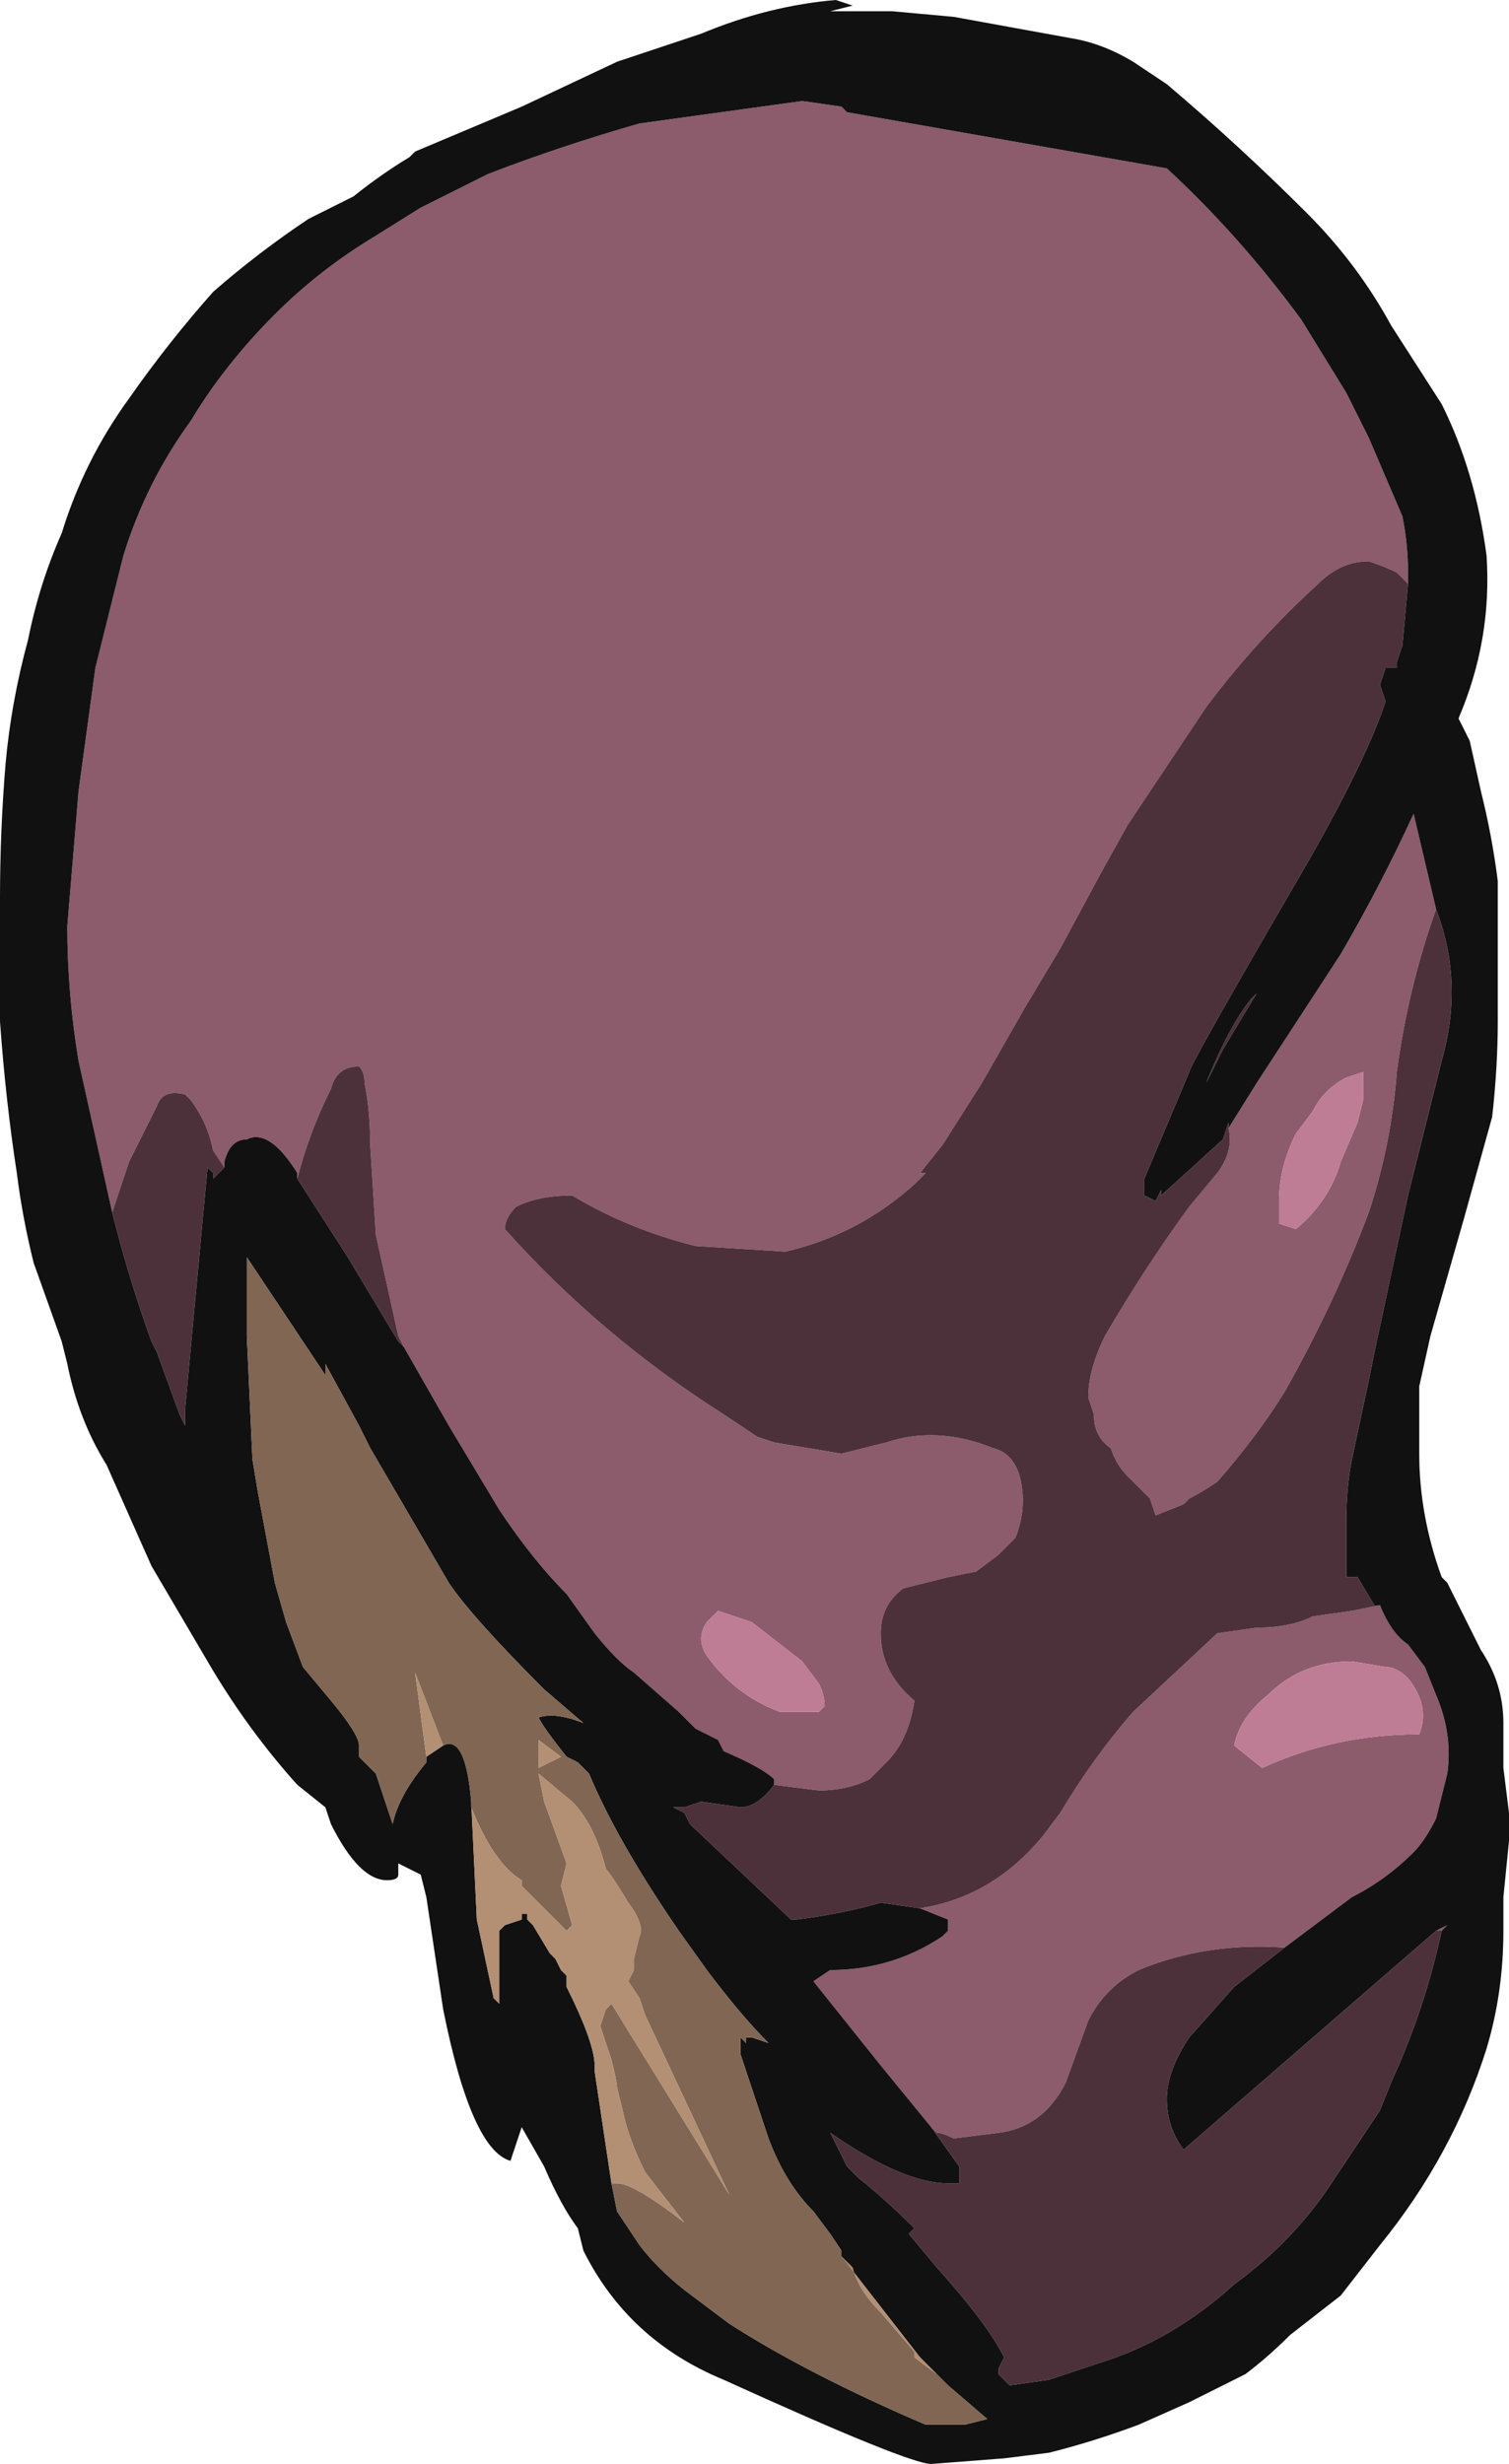 <?xml version="1.0" encoding="UTF-8" standalone="no"?>
<svg xmlns:ffdec="https://www.free-decompiler.com/flash" xmlns:xlink="http://www.w3.org/1999/xlink" ffdec:objectType="frame" height="153.65px" width="94.15px" xmlns="http://www.w3.org/2000/svg">
  <g transform="matrix(1.0, 0.0, 0.0, 1.0, 49.0, 153.3)">
    <use ffdec:characterId="317" height="21.95" transform="matrix(7.0, 0.0, 0.0, 7.0, -49.0, -153.3)" width="13.45" xlink:href="#shape0"/>
  </g>
  <defs>
    <g id="shape0" transform="matrix(1.0, 0.0, 0.0, 1.0, 7.0, 21.9)">
      <path d="M-6.0 -11.1 L-6.3 -12.45 Q-6.4 -13.05 -6.4 -13.65 L-6.3 -14.85 -6.15 -15.95 -5.9 -16.95 Q-5.7 -17.6 -5.3 -18.15 -5.0 -18.65 -4.55 -19.1 -4.15 -19.5 -3.65 -19.8 L-3.25 -20.05 -2.65 -20.35 Q-2.0 -20.6 -1.3 -20.8 L0.15 -21.0 0.5 -20.95 0.55 -20.9 3.4 -20.4 Q4.05 -19.8 4.6 -19.05 L5.0 -18.4 5.2 -18.0 5.5 -17.3 Q5.55 -17.05 5.55 -16.8 L5.55 -16.7 5.45 -16.8 Q5.35 -16.85 5.2 -16.9 4.95 -16.9 4.75 -16.7 4.2 -16.2 3.75 -15.6 L3.05 -14.55 2.8 -14.1 2.45 -13.45 2.15 -12.95 1.75 -12.25 1.4 -11.7 1.2 -11.45 1.25 -11.45 1.15 -11.35 Q0.65 -10.9 0.0 -10.75 L-0.8 -10.8 Q-1.4 -10.95 -1.9 -11.25 -2.2 -11.25 -2.4 -11.15 -2.5 -11.05 -2.5 -10.95 -1.65 -10.0 -0.55 -9.3 L-0.25 -9.1 -0.1 -9.05 0.5 -8.95 0.9 -9.05 Q1.35 -9.2 1.85 -9.0 2.05 -8.95 2.1 -8.7 2.15 -8.45 2.05 -8.2 L1.9 -8.05 1.7 -7.9 1.45 -7.85 1.05 -7.75 Q0.85 -7.6 0.85 -7.35 0.85 -7.0 1.15 -6.75 1.1 -6.4 0.9 -6.2 L0.75 -6.05 Q0.55 -5.95 0.3 -5.95 L-0.1 -6.0 -0.1 -6.05 Q-0.2 -6.15 -0.55 -6.3 L-0.6 -6.4 -0.8 -6.5 -0.95 -6.65 -1.35 -7.0 Q-1.5 -7.1 -1.7 -7.35 L-1.95 -7.7 Q-2.25 -8.0 -2.55 -8.45 L-3.0 -9.2 -3.4 -9.9 -3.45 -10.0 Q-3.55 -10.45 -3.65 -10.9 L-3.7 -11.7 Q-3.7 -12.0 -3.75 -12.25 -3.75 -12.35 -3.8 -12.4 -4.0 -12.4 -4.05 -12.2 -4.25 -11.8 -4.35 -11.4 L-4.35 -11.45 Q-4.6 -11.85 -4.8 -11.75 -4.95 -11.75 -5.0 -11.55 L-5.0 -11.5 -5.1 -11.65 Q-5.15 -11.9 -5.3 -12.1 L-5.35 -12.15 Q-5.55 -12.2 -5.6 -12.05 L-5.85 -11.55 -6.0 -11.1 M3.95 -11.85 L4.2 -12.25 4.95 -13.4 Q5.3 -14.0 5.6 -14.65 L5.8 -13.8 Q5.55 -13.1 5.45 -12.35 5.4 -11.7 5.2 -11.1 4.9 -10.3 4.45 -9.5 4.2 -9.1 3.85 -8.7 3.7 -8.6 3.6 -8.55 L3.55 -8.5 3.3 -8.4 3.25 -8.55 3.05 -8.75 Q2.95 -8.85 2.9 -9.0 2.75 -9.1 2.75 -9.3 L2.7 -9.45 Q2.7 -9.7 2.85 -10.0 3.2 -10.6 3.6 -11.15 L3.85 -11.45 Q4.0 -11.65 3.95 -11.85 M5.3 -7.6 Q5.4 -7.35 5.55 -7.25 L5.7 -7.05 5.8 -6.8 Q5.95 -6.45 5.9 -6.1 L5.8 -5.7 Q5.7 -5.5 5.6 -5.4 5.35 -5.15 5.05 -5.0 L4.45 -4.55 Q3.75 -4.6 3.15 -4.35 2.85 -4.2 2.7 -3.9 L2.5 -3.35 Q2.3 -2.95 1.9 -2.9 L1.5 -2.85 Q1.4 -2.9 1.35 -2.9 L1.3 -2.95 0.85 -3.5 0.25 -4.25 0.4 -4.35 Q0.95 -4.35 1.4 -4.65 L1.45 -4.7 1.45 -4.8 1.2 -4.9 Q1.85 -5.0 2.3 -5.55 L2.45 -5.75 Q2.75 -6.25 3.1 -6.65 L3.85 -7.35 4.2 -7.4 Q4.5 -7.4 4.7 -7.5 L5.05 -7.55 5.3 -7.6 M5.8 -4.7 L5.9 -4.75 5.85 -4.7 5.8 -4.7 M5.15 -12.1 L5.15 -12.35 5.0 -12.3 Q4.8 -12.2 4.7 -12.0 L4.55 -11.8 Q4.4 -11.5 4.4 -11.2 L4.4 -11.0 4.55 -10.95 Q4.85 -11.2 4.95 -11.55 L5.1 -11.9 5.15 -12.1 M5.55 -6.95 Q5.45 -7.05 5.35 -7.05 L5.05 -7.1 Q4.6 -7.1 4.3 -6.8 4.05 -6.6 4.0 -6.35 L4.25 -6.15 Q4.9 -6.45 5.65 -6.45 5.75 -6.7 5.55 -6.95 M0.3 -6.9 L0.15 -7.1 -0.3 -7.45 Q-0.45 -7.5 -0.6 -7.55 L-0.7 -7.45 Q-0.8 -7.3 -0.7 -7.15 -0.45 -6.8 -0.05 -6.65 L0.3 -6.65 0.35 -6.7 Q0.35 -6.8 0.3 -6.9" fill="#8c5b6c" fill-rule="evenodd" stroke="none"/>
      <path d="M5.55 -16.7 L5.5 -16.15 5.45 -16.0 5.45 -15.95 5.35 -15.95 5.3 -15.8 5.35 -15.65 Q5.15 -15.05 4.5 -13.95 3.6 -12.4 3.6 -12.35 L3.2 -11.4 3.2 -11.25 3.3 -11.2 3.35 -11.3 3.35 -11.25 3.9 -11.75 3.95 -11.9 3.95 -11.85 Q4.0 -11.65 3.85 -11.45 L3.6 -11.15 Q3.2 -10.6 2.85 -10.0 2.7 -9.7 2.7 -9.45 L2.75 -9.3 Q2.75 -9.1 2.9 -9.0 2.95 -8.85 3.05 -8.75 L3.25 -8.55 3.3 -8.4 3.55 -8.5 3.6 -8.55 Q3.7 -8.6 3.85 -8.7 4.2 -9.1 4.45 -9.5 4.9 -10.3 5.2 -11.1 5.4 -11.7 5.45 -12.35 5.55 -13.1 5.8 -13.8 6.05 -13.15 5.85 -12.45 L5.55 -11.25 5.25 -9.85 5.2 -9.6 5.05 -8.9 Q5.0 -8.65 5.0 -8.35 L5.0 -7.85 5.1 -7.85 5.25 -7.6 5.3 -7.6 5.05 -7.55 4.7 -7.5 Q4.5 -7.4 4.2 -7.4 L3.85 -7.35 3.1 -6.65 Q2.75 -6.25 2.45 -5.75 L2.3 -5.55 Q1.85 -5.0 1.2 -4.9 L0.85 -4.95 Q0.5 -4.85 0.1 -4.8 L0.05 -4.8 -0.85 -5.65 -0.9 -5.75 -1.0 -5.8 -0.9 -5.8 -0.75 -5.85 -0.4 -5.8 Q-0.25 -5.8 -0.1 -6.0 L0.3 -5.95 Q0.55 -5.95 0.75 -6.05 L0.9 -6.2 Q1.1 -6.4 1.15 -6.75 0.85 -7.0 0.85 -7.35 0.85 -7.6 1.05 -7.75 L1.45 -7.85 1.7 -7.9 1.9 -8.05 2.05 -8.2 Q2.15 -8.45 2.1 -8.7 2.05 -8.95 1.85 -9.0 1.35 -9.2 0.9 -9.05 L0.5 -8.95 -0.1 -9.05 -0.25 -9.1 -0.55 -9.3 Q-1.65 -10.0 -2.5 -10.95 -2.5 -11.05 -2.4 -11.15 -2.2 -11.25 -1.9 -11.25 -1.4 -10.95 -0.8 -10.8 L0.0 -10.75 Q0.65 -10.9 1.15 -11.35 L1.25 -11.45 1.2 -11.45 1.4 -11.7 1.75 -12.25 2.15 -12.95 2.45 -13.45 2.8 -14.1 3.05 -14.55 3.75 -15.6 Q4.2 -16.2 4.75 -16.7 4.95 -16.9 5.2 -16.9 5.35 -16.85 5.45 -16.8 L5.55 -16.7 M4.45 -4.55 L4.0 -4.2 3.6 -3.75 Q3.4 -3.45 3.4 -3.2 3.4 -2.95 3.55 -2.75 L5.8 -4.7 5.85 -4.7 Q5.7 -4.0 5.4 -3.35 L5.3 -3.1 4.9 -2.5 Q4.55 -1.95 4.0 -1.55 3.45 -1.05 2.8 -0.85 L2.35 -0.7 2.0 -0.65 1.9 -0.75 1.9 -0.8 1.95 -0.9 Q1.8 -1.2 1.35 -1.7 L1.1 -2.0 1.15 -2.05 Q0.9 -2.3 0.65 -2.5 L0.55 -2.6 0.4 -2.9 Q1.05 -2.45 1.45 -2.45 1.6 -2.45 1.55 -2.45 L1.55 -2.6 1.3 -2.95 1.35 -2.9 Q1.4 -2.9 1.5 -2.85 L1.9 -2.9 Q2.3 -2.95 2.5 -3.35 L2.7 -3.9 Q2.85 -4.2 3.15 -4.35 3.75 -4.6 4.45 -4.55 M-3.4 -9.9 L-3.45 -9.95 Q-3.75 -10.45 -3.9 -10.7 L-4.35 -11.4 Q-4.25 -11.8 -4.05 -12.2 -4.0 -12.4 -3.8 -12.4 -3.75 -12.35 -3.75 -12.25 -3.7 -12.0 -3.7 -11.7 L-3.65 -10.9 Q-3.55 -10.45 -3.45 -10.0 L-3.4 -9.9 M-5.0 -11.5 L-5.1 -11.4 -5.1 -11.45 -5.15 -11.5 -5.35 -9.35 -5.35 -9.2 -5.4 -9.3 -5.6 -9.85 -5.65 -9.95 Q-5.85 -10.5 -6.0 -11.1 L-5.85 -11.55 -5.6 -12.05 Q-5.55 -12.2 -5.35 -12.15 L-5.3 -12.1 Q-5.15 -11.9 -5.1 -11.65 L-5.0 -11.5 M4.15 -13.0 L4.2 -13.05 3.9 -12.55 3.75 -12.25 Q3.95 -12.75 4.15 -13.0" fill="#4d313a" fill-rule="evenodd" stroke="none"/>
      <path d="M5.15 -12.1 L5.1 -11.9 4.95 -11.55 Q4.85 -11.2 4.55 -10.95 L4.4 -11.0 4.4 -11.2 Q4.4 -11.5 4.55 -11.8 L4.7 -12.0 Q4.8 -12.2 5.0 -12.3 L5.15 -12.35 5.15 -12.1 M5.55 -6.95 Q5.75 -6.7 5.65 -6.45 4.9 -6.45 4.25 -6.15 L4.0 -6.35 Q4.05 -6.6 4.3 -6.8 4.6 -7.1 5.05 -7.1 L5.35 -7.05 Q5.45 -7.05 5.55 -6.95 M0.3 -6.9 Q0.35 -6.8 0.35 -6.7 L0.3 -6.65 -0.05 -6.65 Q-0.45 -6.8 -0.7 -7.15 -0.8 -7.3 -0.7 -7.45 L-0.6 -7.55 Q-0.45 -7.5 -0.3 -7.45 L0.15 -7.1 0.3 -6.9" fill="#bf7c95" fill-rule="evenodd" stroke="none"/>
      <path d="M1.5 -21.75 L2.6 -21.55 Q2.85 -21.5 3.1 -21.35 L3.4 -21.15 Q4.05 -20.6 4.65 -20.0 5.1 -19.55 5.4 -19.0 L5.85 -18.3 Q6.15 -17.7 6.25 -16.95 6.3 -16.2 6.0 -15.5 L6.1 -15.3 6.2 -14.85 Q6.3 -14.45 6.35 -14.05 L6.35 -12.8 Q6.35 -12.4 6.3 -11.95 L6.05 -11.05 5.75 -10.0 5.65 -9.55 5.65 -8.95 Q5.65 -8.4 5.85 -7.85 L5.9 -7.8 6.2 -7.2 Q6.4 -6.9 6.4 -6.55 L6.4 -6.15 6.45 -5.75 6.45 -5.5 6.4 -5.0 6.4 -4.7 Q6.4 -4.15 6.25 -3.65 5.95 -2.7 5.3 -1.9 L4.95 -1.45 4.5 -1.1 Q4.3 -0.9 4.1 -0.75 L3.6 -0.5 3.15 -0.3 Q2.75 -0.15 2.35 -0.05 L1.95 0.0 1.3 0.05 Q1.1 0.05 -0.55 -0.7 -1.4 -1.05 -1.8 -1.85 L-1.85 -2.05 Q-2.0 -2.25 -2.15 -2.6 L-2.35 -2.95 -2.45 -2.65 Q-2.8 -2.75 -3.05 -4.0 L-3.2 -5.0 -3.25 -5.2 -3.45 -5.3 -3.45 -5.2 Q-3.45 -5.15 -3.55 -5.15 -3.8 -5.15 -4.05 -5.65 L-4.1 -5.8 -4.35 -6.0 Q-4.8 -6.5 -5.15 -7.1 L-5.65 -7.95 -6.05 -8.85 Q-6.3 -9.25 -6.4 -9.75 L-6.45 -9.95 -6.7 -10.65 Q-6.8 -11.05 -6.85 -11.45 -6.95 -12.1 -7.0 -12.8 L-7.0 -13.9 Q-7.0 -14.5 -6.95 -15.1 -6.9 -15.65 -6.75 -16.2 -6.65 -16.7 -6.45 -17.15 -6.25 -17.8 -5.85 -18.35 -5.5 -18.85 -5.1 -19.3 -4.7 -19.65 -4.25 -19.95 L-3.85 -20.15 Q-3.6 -20.35 -3.35 -20.5 L-3.3 -20.55 -2.35 -20.95 -1.5 -21.35 -0.75 -21.6 Q-0.15 -21.85 0.45 -21.9 L0.6 -21.85 0.4 -21.8 0.95 -21.8 1.5 -21.75 M5.55 -16.7 L5.55 -16.8 Q5.55 -17.05 5.5 -17.3 L5.2 -18.0 5.0 -18.4 4.6 -19.05 Q4.05 -19.8 3.4 -20.4 L0.55 -20.9 0.5 -20.95 0.15 -21.0 -1.3 -20.8 Q-2.0 -20.6 -2.65 -20.35 L-3.25 -20.05 -3.65 -19.8 Q-4.15 -19.5 -4.55 -19.1 -5.0 -18.65 -5.3 -18.15 -5.7 -17.6 -5.9 -16.95 L-6.15 -15.95 -6.3 -14.85 -6.4 -13.65 Q-6.4 -13.05 -6.3 -12.45 L-6.0 -11.1 Q-5.85 -10.5 -5.65 -9.95 L-5.6 -9.85 -5.4 -9.3 -5.35 -9.2 -5.35 -9.35 -5.15 -11.5 -5.1 -11.45 -5.1 -11.4 -5.0 -11.5 -5.0 -11.55 Q-4.95 -11.75 -4.8 -11.75 -4.6 -11.85 -4.35 -11.45 L-4.35 -11.4 -3.9 -10.7 Q-3.75 -10.45 -3.45 -9.95 L-3.4 -9.9 -3.0 -9.2 -2.55 -8.45 Q-2.25 -8.0 -1.95 -7.7 L-1.7 -7.35 Q-1.5 -7.1 -1.35 -7.0 L-0.95 -6.65 -0.8 -6.5 -0.6 -6.4 -0.55 -6.3 Q-0.2 -6.15 -0.1 -6.05 L-0.1 -6.0 Q-0.25 -5.8 -0.4 -5.8 L-0.75 -5.85 -0.9 -5.8 -1.0 -5.8 -0.9 -5.75 -0.85 -5.65 0.05 -4.8 0.1 -4.8 Q0.5 -4.85 0.85 -4.95 L1.2 -4.9 1.45 -4.8 1.45 -4.7 1.4 -4.65 Q0.95 -4.35 0.4 -4.35 L0.25 -4.25 0.85 -3.5 1.3 -2.95 1.55 -2.6 1.55 -2.45 Q1.6 -2.45 1.45 -2.45 1.05 -2.45 0.4 -2.9 L0.55 -2.6 0.65 -2.5 Q0.9 -2.3 1.15 -2.05 L1.1 -2.0 1.35 -1.7 Q1.8 -1.2 1.95 -0.9 L1.9 -0.8 1.9 -0.75 2.0 -0.65 2.35 -0.7 2.8 -0.85 Q3.45 -1.05 4.0 -1.55 4.55 -1.95 4.9 -2.5 L5.3 -3.1 5.4 -3.35 Q5.7 -4.0 5.85 -4.7 L5.9 -4.75 5.8 -4.7 3.55 -2.75 Q3.4 -2.95 3.4 -3.2 3.4 -3.45 3.6 -3.75 L4.0 -4.2 4.45 -4.55 5.05 -5.0 Q5.35 -5.15 5.6 -5.4 5.7 -5.5 5.8 -5.7 L5.9 -6.1 Q5.95 -6.45 5.8 -6.8 L5.7 -7.05 5.55 -7.25 Q5.4 -7.35 5.3 -7.6 L5.25 -7.6 5.1 -7.85 5.0 -7.85 5.0 -8.35 Q5.0 -8.65 5.05 -8.9 L5.2 -9.6 5.25 -9.85 5.55 -11.25 5.85 -12.45 Q6.05 -13.15 5.8 -13.8 L5.6 -14.65 Q5.3 -14.0 4.95 -13.4 L4.2 -12.25 3.95 -11.85 3.95 -11.9 3.9 -11.75 3.35 -11.25 3.35 -11.3 3.3 -11.2 3.2 -11.25 3.2 -11.4 3.6 -12.35 Q3.6 -12.4 4.5 -13.95 5.15 -15.05 5.35 -15.65 L5.3 -15.8 5.35 -15.95 5.45 -15.95 5.45 -16.0 5.5 -16.15 5.55 -16.7 M4.15 -13.0 Q3.95 -12.75 3.75 -12.25 L3.9 -12.55 4.2 -13.05 4.15 -13.0 M0.5 -1.8 L0.5 -1.85 0.4 -2.0 0.25 -2.2 Q0.0 -2.45 -0.15 -2.85 L-0.4 -3.6 -0.4 -3.75 -0.35 -3.7 -0.35 -3.75 -0.3 -3.75 -0.15 -3.7 Q-0.4 -3.95 -0.7 -4.35 L-0.95 -4.7 Q-1.5 -5.5 -1.75 -6.1 L-1.85 -6.2 -1.95 -6.25 Q-2.15 -6.5 -2.2 -6.6 -2.05 -6.65 -1.8 -6.55 L-2.15 -6.85 Q-2.8 -7.5 -3.0 -7.8 L-3.7 -9.0 -3.8 -9.2 -4.1 -9.75 -4.1 -9.65 -4.8 -10.7 -4.8 -10.0 -4.75 -8.9 -4.7 -8.6 -4.55 -7.8 -4.45 -7.45 -4.3 -7.05 -4.05 -6.75 Q-3.8 -6.45 -3.8 -6.35 L-3.8 -6.25 -3.65 -6.1 -3.5 -5.65 Q-3.45 -5.9 -3.2 -6.2 L-3.2 -6.25 -3.05 -6.35 Q-2.85 -6.45 -2.8 -5.85 L-2.75 -4.8 -2.6 -4.1 -2.55 -4.05 -2.55 -4.7 -2.5 -4.75 -2.35 -4.8 -2.35 -4.85 -2.3 -4.85 -2.3 -4.8 -2.25 -4.75 -2.1 -4.5 -2.05 -4.45 -2.0 -4.35 -1.95 -4.3 -1.95 -4.2 Q-1.7 -3.7 -1.7 -3.5 L-1.7 -3.45 -1.55 -2.45 -1.5 -2.2 -1.3 -1.9 Q-1.15 -1.7 -0.9 -1.5 L-0.5 -1.2 Q0.2 -0.75 1.25 -0.3 L1.6 -0.3 1.8 -0.35 1.45 -0.65 1.35 -0.75 1.2 -0.9 Q0.85 -1.35 0.5 -1.8" fill="#111111" fill-rule="evenodd" stroke="none"/>
      <path d="M-3.2 -6.25 L-3.2 -6.2 Q-3.45 -5.9 -3.5 -5.65 L-3.65 -6.1 -3.8 -6.25 -3.8 -6.35 Q-3.8 -6.45 -4.05 -6.75 L-4.3 -7.05 -4.45 -7.45 -4.55 -7.8 -4.7 -8.6 -4.75 -8.9 -4.8 -10.0 -4.8 -10.7 -4.1 -9.65 -4.1 -9.75 -3.8 -9.2 -3.7 -9.0 -3.0 -7.8 Q-2.8 -7.5 -2.15 -6.85 L-1.8 -6.55 Q-2.05 -6.65 -2.2 -6.6 -2.15 -6.5 -1.95 -6.25 L-1.85 -6.2 -1.75 -6.1 Q-1.5 -5.5 -0.95 -4.7 L-0.7 -4.35 Q-0.4 -3.95 -0.15 -3.7 L-0.3 -3.75 -0.35 -3.75 -0.35 -3.7 -0.4 -3.75 -0.4 -3.6 -0.15 -2.85 Q0.0 -2.45 0.25 -2.2 L0.4 -2.0 0.5 -1.85 0.5 -1.8 0.6 -1.7 Q0.65 -1.5 0.85 -1.3 L1.15 -0.95 1.15 -0.9 1.35 -0.75 1.45 -0.65 1.8 -0.35 1.6 -0.3 1.25 -0.3 Q0.2 -0.75 -0.5 -1.2 L-0.9 -1.5 Q-1.15 -1.7 -1.3 -1.9 L-1.5 -2.2 -1.55 -2.45 -1.5 -2.45 Q-1.35 -2.45 -0.9 -2.1 L-1.25 -2.55 Q-1.4 -2.85 -1.45 -3.1 L-1.5 -3.3 Q-1.5 -3.35 -1.55 -3.55 L-1.65 -3.85 -1.6 -4.0 -1.55 -4.05 -0.5 -2.35 -1.25 -3.95 -1.3 -4.1 -1.4 -4.25 -1.35 -4.35 -1.35 -4.45 -1.3 -4.65 Q-1.25 -4.75 -1.4 -4.95 -1.55 -5.2 -1.6 -5.25 -1.7 -5.65 -1.9 -5.85 L-2.2 -6.1 -2.15 -5.85 -1.95 -5.3 -2.0 -5.1 -1.9 -4.75 -1.95 -4.7 -2.35 -5.1 -2.35 -5.15 Q-2.6 -5.3 -2.8 -5.8 L-2.8 -5.85 Q-2.85 -6.45 -3.05 -6.35 L-3.3 -7.0 -3.2 -6.25 M-2.2 -6.4 L-2.2 -6.15 -2.0 -6.25 -2.2 -6.4" fill="#806653" fill-rule="evenodd" stroke="none"/>
      <path d="M-3.2 -6.25 L-3.3 -7.0 -3.05 -6.35 -3.2 -6.25 M-2.8 -5.85 L-2.8 -5.8 Q-2.6 -5.3 -2.35 -5.15 L-2.35 -5.1 -1.95 -4.7 -1.9 -4.75 -2.0 -5.1 -1.95 -5.3 -2.15 -5.85 -2.2 -6.1 -1.9 -5.85 Q-1.7 -5.65 -1.6 -5.25 -1.55 -5.2 -1.4 -4.95 -1.25 -4.75 -1.3 -4.65 L-1.35 -4.45 -1.35 -4.35 -1.4 -4.25 -1.3 -4.1 -1.25 -3.95 -0.5 -2.35 -1.55 -4.05 -1.6 -4.0 -1.65 -3.85 -1.55 -3.55 Q-1.5 -3.35 -1.5 -3.3 L-1.45 -3.1 Q-1.4 -2.85 -1.25 -2.55 L-0.9 -2.1 Q-1.35 -2.45 -1.5 -2.45 L-1.55 -2.45 -1.7 -3.45 -1.7 -3.5 Q-1.7 -3.7 -1.95 -4.2 L-1.95 -4.3 -2.0 -4.35 -2.05 -4.45 -2.1 -4.5 -2.25 -4.75 -2.3 -4.8 -2.3 -4.85 -2.35 -4.85 -2.35 -4.8 -2.5 -4.75 -2.55 -4.7 -2.55 -4.05 -2.6 -4.1 -2.75 -4.8 -2.8 -5.85 M1.35 -0.75 L1.15 -0.9 1.15 -0.95 0.85 -1.3 Q0.65 -1.5 0.6 -1.7 L0.5 -1.8 Q0.85 -1.35 1.2 -0.9 L1.35 -0.75 M-2.2 -6.4 L-2.0 -6.25 -2.2 -6.15 -2.2 -6.4" fill="#b38f74" fill-rule="evenodd" stroke="none"/>
    </g>
  </defs>
</svg>
